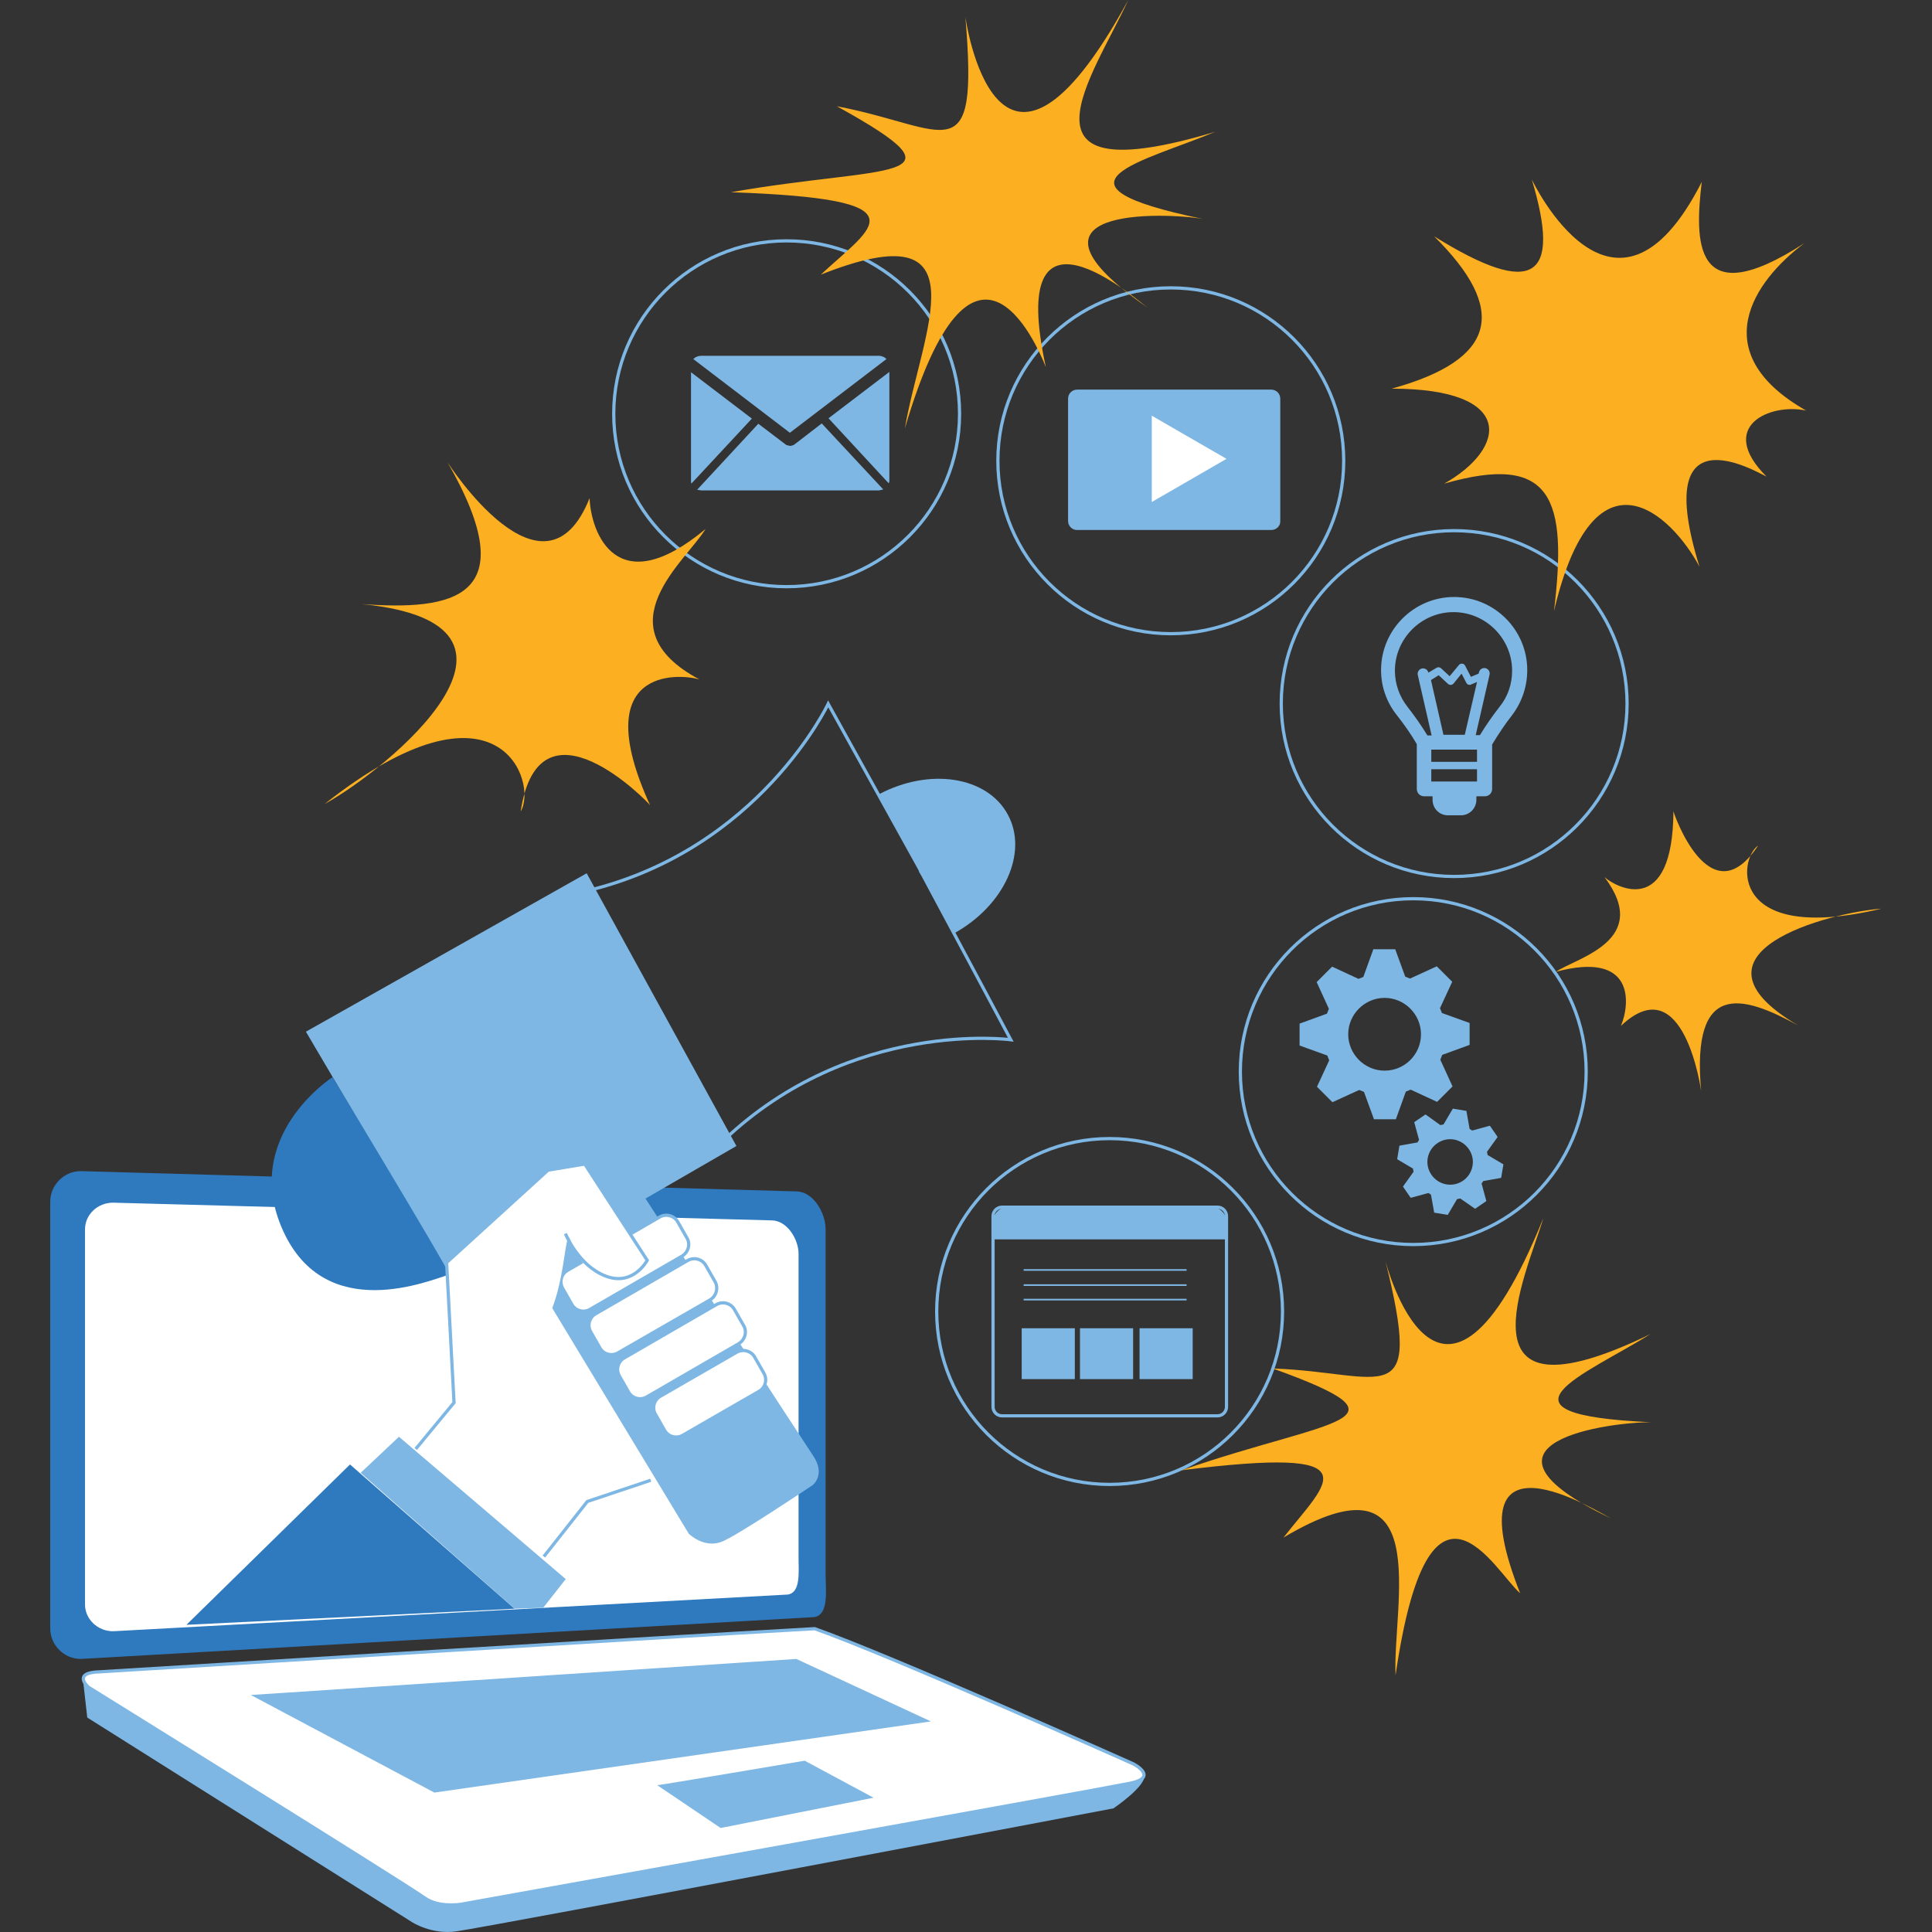 <?xml version="1.0" encoding="utf-8"?>
<!-- Generator: Adobe Illustrator 22.0.0, SVG Export Plug-In . SVG Version: 6.00 Build 0)  -->
<svg version="1.1" id="Layer_1" xmlns="http://www.w3.org/2000/svg" xmlns:xlink="http://www.w3.org/1999/xlink" x="0px" y="0px"
	 viewBox="0 0 600 600" style="enable-background:new 0 0 600 600;" xml:space="preserve">
<rect x="0" y="0" width="600" height="600" fill="#333333" stroke="none"/>
<style type="text/css">
	.st0{fill:#7EB7E4;}
	.st1{fill:#2F7ABE;}
	.st2{fill:#FFFFFF;}
	.st3{fill:#FFFFFF;stroke:#7EB7E4;stroke-miterlimit:10;}
	.st4{fill:none;stroke:#7EB7E4;stroke-miterlimit:10;}
	.st5{fill:#7EB7E4;stroke:#7EB7E4;stroke-width:0.5;stroke-miterlimit:10;}
	.st6{fill:#FBAF21;}
</style>
<g>
	<path class="st0" d="M25.7,521l1.4,12.4l100.8,63.5c0,0,6.1,4,13.8,2.9c12.4-1.8,204.1-38.2,204.1-38.2s10.8-7.3,9.5-10.6
		C286.8,532.8,25.7,521,25.7,521z"/>
	<path class="st1" d="M252.9,502.2l-227.8,13c-5.2,0-9.5-4.3-9.5-9.5V373.2c0-5.2,4.3-9.5,9.5-9.5l222.2,6.3c5.2,0,9.1,6.6,9.1,11.8
		v107.4C256.5,494.4,257.3,501.5,252.9,502.2z"/>
	<path class="st2" d="M244.7,495.2L35.1,506.6c-4.8,0-8.7-3.8-8.7-8.3V381.8c0-4.6,3.9-8.3,8.7-8.3l204.5,5.5
		c4.8,0,8.4,5.8,8.4,10.4v94.3C248,488.3,248.7,494.5,244.7,495.2z"/>
	<path class="st3" d="M31,519.2c0,0,170.7-10.5,222-13.4c23.8,8.4,99,42,99,42s8,4.1-1,6c-9.1,1.9-207.9,37.6-207.9,37.6
		s-6.8,1.1-11.1-1.9c-6.7-4.8-104.5-65.5-104.5-65.5S22.1,519.4,31,519.2z"/>
	<polygon class="st0" points="77.9,526.4 247.3,515.2 289.1,534.6 134.9,556.7 	"/>
	<path class="st0" d="M204.1,554.4c1,0,45.8-7.6,45.8-7.6l21.4,11.5l-47.5,9.4L204.1,554.4z"/>
	<polygon class="st1" points="57.9,504.6 108.7,454.8 159.8,499.6 	"/>
	<polygon class="st0" points="123.9,446.2 175.7,490.4 168.7,499.3 159.8,499.6 112,457.4 	"/>
	<polyline class="st4" points="168.9,483.4 182.4,466.3 202.1,459.7 	"/>
	<path class="st0" d="M163.6,393.2l50.3,83.1c0,0,4.8,4.8,10.5,2.4c5.2-2.2,28-17.5,28-17.5s4.2-3.3,0-9.3c-1.8-2.6-53-81.3-53-81.3
		L163.6,393.2z"/>
	<polygon class="st0" points="95,320.4 182.2,271.2 228.7,355.9 144.6,404.5 	"/>
	<path class="st1" d="M103.3,334.5c0,0-28.7,18.4-15.4,47.7s45.6,15.4,51.7,13.6C137.5,391.2,103.3,334.5,103.3,334.5z"/>
	<path class="st4" d="M285.3,269.3c-14.2-25.6-28.1-50.7-28.1-50.7s-21.3,45.1-74.7,58c4.1,7.6,13,23.6,21.3,38.7
		c8.1,15.2,16.8,31.3,20.9,38.9c39.8-37.9,89.2-31.3,89.2-31.3s-13.5-25.4-27.3-51.1l0,0c-0.2-0.4-0.5-0.8-0.7-1.2
		C285.8,270.1,285.5,269.7,285.3,269.3L285.3,269.3z"/>
	<path class="st0" d="M285.3,269.3L285.3,269.3c0.2,0.4,0.5,0.8,0.7,1.2c0.2,0.4,0.5,0.8,0.7,1.2l0,0c3.3,6.2,6.6,12.3,9.7,18.1
		c15.5-8.6,23-25,16.6-36.8c-6.4-11.9-24.3-14.7-40.1-6.3C276.7,253.8,281,261.6,285.3,269.3z"/>
	<circle class="st4" cx="244.3" cy="128.5" r="53.7"/>
	<circle class="st4" cx="363.6" cy="143.1" r="53.7"/>
	<g>
		<polygon class="st0" points="276.2,149.5 276.2,115.5 257.3,129.9 276,150.1 		"/>
		<path class="st0" d="M215.3,111.5l30,22.9l30-22.9c-0.6-0.6-1.4-1-2.4-1h-55.2C216.8,110.5,215.9,110.9,215.3,111.5z"/>
		<polygon class="st0" points="214.6,115.6 214.6,149.5 214.7,150.2 233.5,130 		"/>
		<polygon class="st0" points="274.3,152 255.2,131.5 246.5,138.2 245.4,138.5 244.2,138.2 235.5,131.6 216.5,152.1 217.8,152.3 
			273,152.3 		"/>
	</g>
	<path class="st0" d="M394.8,164.6h-60.3c-1.6,0-2.8-1.3-2.8-2.8v-38c0-1.6,1.3-2.8,2.8-2.8h60.3c1.6,0,2.8,1.3,2.8,2.8v38
		C397.7,163.3,396.4,164.6,394.8,164.6z"/>
	<polygon class="st2" points="357.7,129.1 357.7,155.9 380.9,142.5 	"/>
	<g>
		<circle class="st4" cx="438.9" cy="332.8" r="53.7"/>
		<g>
			<path class="st0" d="M447.9,327.6l8.5-3.1l0-6.8l-8.6-3.1c-0.2-0.5-0.4-1-0.6-1.5l3.8-8.2l-4.8-4.8l-8.3,3.8
				c-0.5-0.2-1-0.4-1.5-0.6l-3.1-8.5h-6.8l-3.1,8.6c-0.5,0.2-1,0.4-1.5,0.6l-8.2-3.8l-4.8,4.8l3.8,8.3c-0.2,0.5-0.4,1-0.6,1.5
				l-8.5,3.1v6.8l8.6,3.1c0.2,0.5,0.4,1,0.6,1.5l-3.8,8.2l4.8,4.8l8.3-3.8c0.5,0.2,1,0.4,1.5,0.6l3.1,8.5h6.8l3.1-8.6
				c0.5-0.2,1-0.4,1.5-0.6l8.2,3.8l4.8-4.8l-3.8-8.3C447.5,328.6,447.7,328.1,447.9,327.6z M430,332.5c-6.2,0-11.3-5.1-11.3-11.3
				c0-6.2,5.1-11.3,11.3-11.3c6.2,0,11.3,5.1,11.3,11.3C441.3,327.4,436.3,332.5,430,332.5z"/>
			<path class="st0" d="M460.6,366.8l5.6-1l0.7-4.2l-4.9-2.9c-0.1-0.3-0.1-0.7-0.2-1l3.3-4.6l-2.4-3.5l-5.5,1.5
				c-0.3-0.2-0.6-0.4-0.8-0.5l-1-5.6l-4.2-0.7l-2.9,4.9c-0.3,0.1-0.6,0.1-1,0.2l-4.6-3.3l-3.5,2.4l1.5,5.5c-0.2,0.3-0.4,0.6-0.5,0.8
				l-5.6,1l-0.7,4.2l4.9,2.9c0.1,0.3,0.1,0.7,0.2,1l-3.3,4.6l2.4,3.5l5.5-1.5c0.3,0.2,0.6,0.4,0.8,0.5l1,5.6l4.2,0.7l2.9-4.9
				c0.3-0.1,0.7-0.1,1-0.2l4.6,3.2l3.5-2.4l-1.5-5.5C460.3,367.4,460.5,367.1,460.6,366.8z M449.1,367.8c-3.8-0.7-6.4-4.4-5.7-8.2
				c0.7-3.8,4.4-6.4,8.2-5.7c3.8,0.7,6.4,4.4,5.7,8.2C456.6,366,452.9,368.5,449.1,367.8z"/>
		</g>
	</g>
	<g>
		<circle class="st4" cx="451.6" cy="218.5" r="53.7"/>
		<path class="st0" d="M474.3,208.1c0-12.5-10.2-22.7-22.7-22.7c-12.5,0-22.7,10.2-22.7,22.7c0,5.1,1.7,10,4.9,14
			c2.2,2.8,4.4,5.9,6.2,9V245c0,1.3,1,2.3,2.3,2.3h2.6v1.1c0,2.7,2.1,4.8,4.8,4.8h4c2.7,0,4.8-2.2,4.8-4.8v-1.1h2.6
			c1.3,0,2.3-1,2.3-2.3v-13.8c1.9-3.1,3.9-6.2,6.2-9.1C472.6,218.1,474.3,213.3,474.3,208.1z M448.3,228.3l-3.9-17.1l2.4-1.5
			l2.9,2.7c0.2,0.2,0.5,0.3,0.9,0.3c0.3,0,0.6-0.2,0.8-0.4l2.5-3.1l1.5,2.9c0.2,0.4,0.6,0.6,1,0.6c0.1,0,0.3,0,0.4-0.1l1.9-0.8
			l-3.8,16.4H448.3z M458.7,232.8v3.8h-14.2v-3.8H458.7z M444.5,242.7v-3.8h14.2v3.8H444.5z M459.6,228.3h-1.3l4.3-18.8
			c0.2-0.9-0.4-1.8-1.3-2c-0.9-0.2-1.8,0.4-2,1.3l-0.1,0.4l-2.4,1l-1.8-3.5c-0.2-0.3-0.5-0.6-0.9-0.6c-0.4,0-0.8,0.1-1,0.4l-2.9,3.5
			l-2.7-2.5c-0.4-0.3-0.9-0.4-1.4-0.1l-2.5,1.5l0,0c-0.2-0.9-1.1-1.5-2-1.3c-0.9,0.2-1.5,1.1-1.3,2l4.3,18.8h-1.3
			c-1.9-3.1-4-6.1-6.2-8.9c-2.5-3.2-3.9-7.1-3.9-11.2c0-10,8.2-18.2,18.2-18.2c10,0,18.2,8.2,18.2,18.2c0,4.1-1.3,8-3.9,11.2
			C463.6,222.2,461.5,225.2,459.6,228.3z"/>
	</g>
	<g>
		<circle class="st4" cx="344.6" cy="407.3" r="53.7"/>
		<path class="st4" d="M378.1,439.7h-66.9c-1.6,0-2.8-1.3-2.8-2.8v-59.2c0-1.6,1.3-2.8,2.8-2.8h66.9c1.6,0,2.8,1.3,2.8,2.8v59.2
			C380.9,438.4,379.7,439.7,378.1,439.7z"/>
		<path class="st0" d="M376.2,374.8h-63.1c-2.6,0-4.7,2.1-4.7,4.7v5.4h72.6v-5.4C380.9,377,378.8,374.8,376.2,374.8z"/>
		<rect x="317.3" y="412.5" class="st0" width="16.5" height="15.8"/>
		<rect x="335.4" y="412.5" class="st0" width="16.5" height="15.8"/>
		<rect x="353.9" y="412.5" class="st0" width="16.5" height="15.8"/>
		<line class="st5" x1="317.9" y1="394.4" x2="368.5" y2="394.4"/>
		<line class="st5" x1="317.9" y1="399.1" x2="368.5" y2="399.1"/>
		<line class="st5" x1="317.9" y1="403.6" x2="368.5" y2="403.6"/>
	</g>
	<g>
		<path class="st3" d="M220.5,403.7L192,420.1c-2,1.2-4.6,0.5-5.7-1.5l-2.8-4.9c-1.2-2-0.5-4.6,1.5-5.7l28.5-16.5
			c2-1.2,4.6-0.5,5.7,1.5l2.8,4.9C223.2,399.9,222.5,402.5,220.5,403.7z"/>
		<path class="st3" d="M211.8,390.1l-28.5,16.5c-2,1.2-4.6,0.5-5.7-1.5l-2.8-4.9c-1.2-2-0.5-4.6,1.5-5.7l28.5-16.5
			c2-1.2,4.6-0.5,5.7,1.5l2.8,4.9C214.5,386.3,213.8,388.9,211.8,390.1z"/>
		<path class="st3" d="M229.4,417.3l-28.5,16.5c-2,1.2-4.6,0.5-5.7-1.5l-2.8-4.9c-1.2-2-0.5-4.6,1.5-5.7l28.5-16.5
			c2-1.2,4.6-0.5,5.7,1.5l2.8,4.9C232.1,413.5,231.4,416.1,229.4,417.3z"/>
		<path class="st3" d="M235.7,432.1l-23.6,13.6c-2,1.2-4.6,0.5-5.7-1.5l-2.8-4.9c-1.2-2-0.5-4.6,1.5-5.7l23.6-13.6
			c2-1.2,4.6-0.5,5.7,1.5l2.8,4.9C238.4,428.4,237.7,431,235.7,432.1z"/>
	</g>
	<path class="st2" d="M140.1,412.9c0-0.8-1.4-20.9-1.4-20.9l31.3-28.2l11.6-2.2l19.6,30.2c0,0-3.3,5.3-8.4,5.5
		c-5.1,0.2-11.4-0.8-16.1-13.1c-2.3,1.4-0.9,35.8-22.6,37C146.1,421.4,140.1,412.9,140.1,412.9z"/>
	<path class="st4" d="M129.1,450l11.9-14.4l-2.3-43.5l31.5-28.7l11.4-1.9l19.4,29.9c0,0-4.3,8.2-12.9,4.9
		c-8.6-3.3-12.5-13.2-12.5-13.2"/>
	<path class="st6" d="M475.7,55.7c0,0,25.6,54.3,52.8,0.8c-2.1,17.6-3.1,41.7,31.9,19c-15.8,11.8-31.1,34,0.5,52
		c-11.2-2.4-27.9,4.9-12.3,20.5c-3.8-1.8-36-20.8-20.8,28c-8.9-16.6-32.8-38.9-45.2,13.8c4.2-34.8-0.4-49.3-34.1-39.6
		c19.4-10.9,22.5-29.5-16.3-29.5c33-9.1,36-24.7,13.2-47.3C476.3,92.6,485,86.6,475.7,55.7z"/>
	<path class="st6" d="M299.8,5.2c0,0,9.6,69.9,50.6-5.2c-11,23.9-38.5,60.6,27.1,40.9c-21.9,9.2-56.3,16.3-3.9,27.1
		c-12-2.1-62.5-3.8-17.1,27.6c-3.5-2.4-44.2-38.6-31.7,18.4c-3.2-8-22.8-52.4-43.8,19.1c5.1-30,25.3-68.2-26.1-47.8
		c16.1-15,33.2-23.5-27.9-25.6c48.2-8.5,75.8-3,32.9-26.7C294.2,39.5,304,54.6,299.8,5.2z"/>
	<path class="st6" d="M430.2,391.4c0,0,16.9,66.5,49.1-13.1c-5.2,17.6-28.4,65.9,33.3,36c-20.2,12.6-53,25,0.4,27.4
		c-12.1-0.2-62.3,6.2-12.6,29.9c-3.8-1.8-49.8-31.1-28.3,23.2c-7.9-6.8-28.3-46.2-38.7,25.5c-1-21.8,12.7-71.1-34.8-42.8
		c13.5-17.3,29-28.5-31.6-20.9c46.3-16.1,74.3-15,28.3-31.6C430.1,426.2,442.2,439.6,430.2,391.4z"/>
	<path class="st6" d="M139,143.6c0,0,29.9,46.7,44.1,11.1c0.4,10.7,8.4,32.6,36,9.6c-5.7,9.6-32.6,30.3-1.9,46.7
		c-6.5-1.9-34.9-3.8-15.3,39.1c-0.4-0.8-34.5-36-40.2,1.9c5.4-8.8-6.5-45.2-60.9-2.3c19.5-10.7,74.7-55.9,11.5-62.1
		C140.1,189.6,163.5,186.2,139,143.6z"/>
	<path class="st6" d="M528.3,338.8c0,0-5.3-38.8-24.9-20.2c2.9-7,4.3-23.4-20.2-16.8c6.5-4.4,29.9-9.7,15.1-29.4
		c3.6,3.2,21.2,12.8,21.4-20.5c0,0.6,11.4,33.3,26.3,10.7c-6.1,4.1-9.3,30.9,38.3,19.6c-15.7,1.1-64.5,13.6-25.8,36.3
		C541.2,309,525.2,304.3,528.3,338.8z"/>
</g>
</svg>
